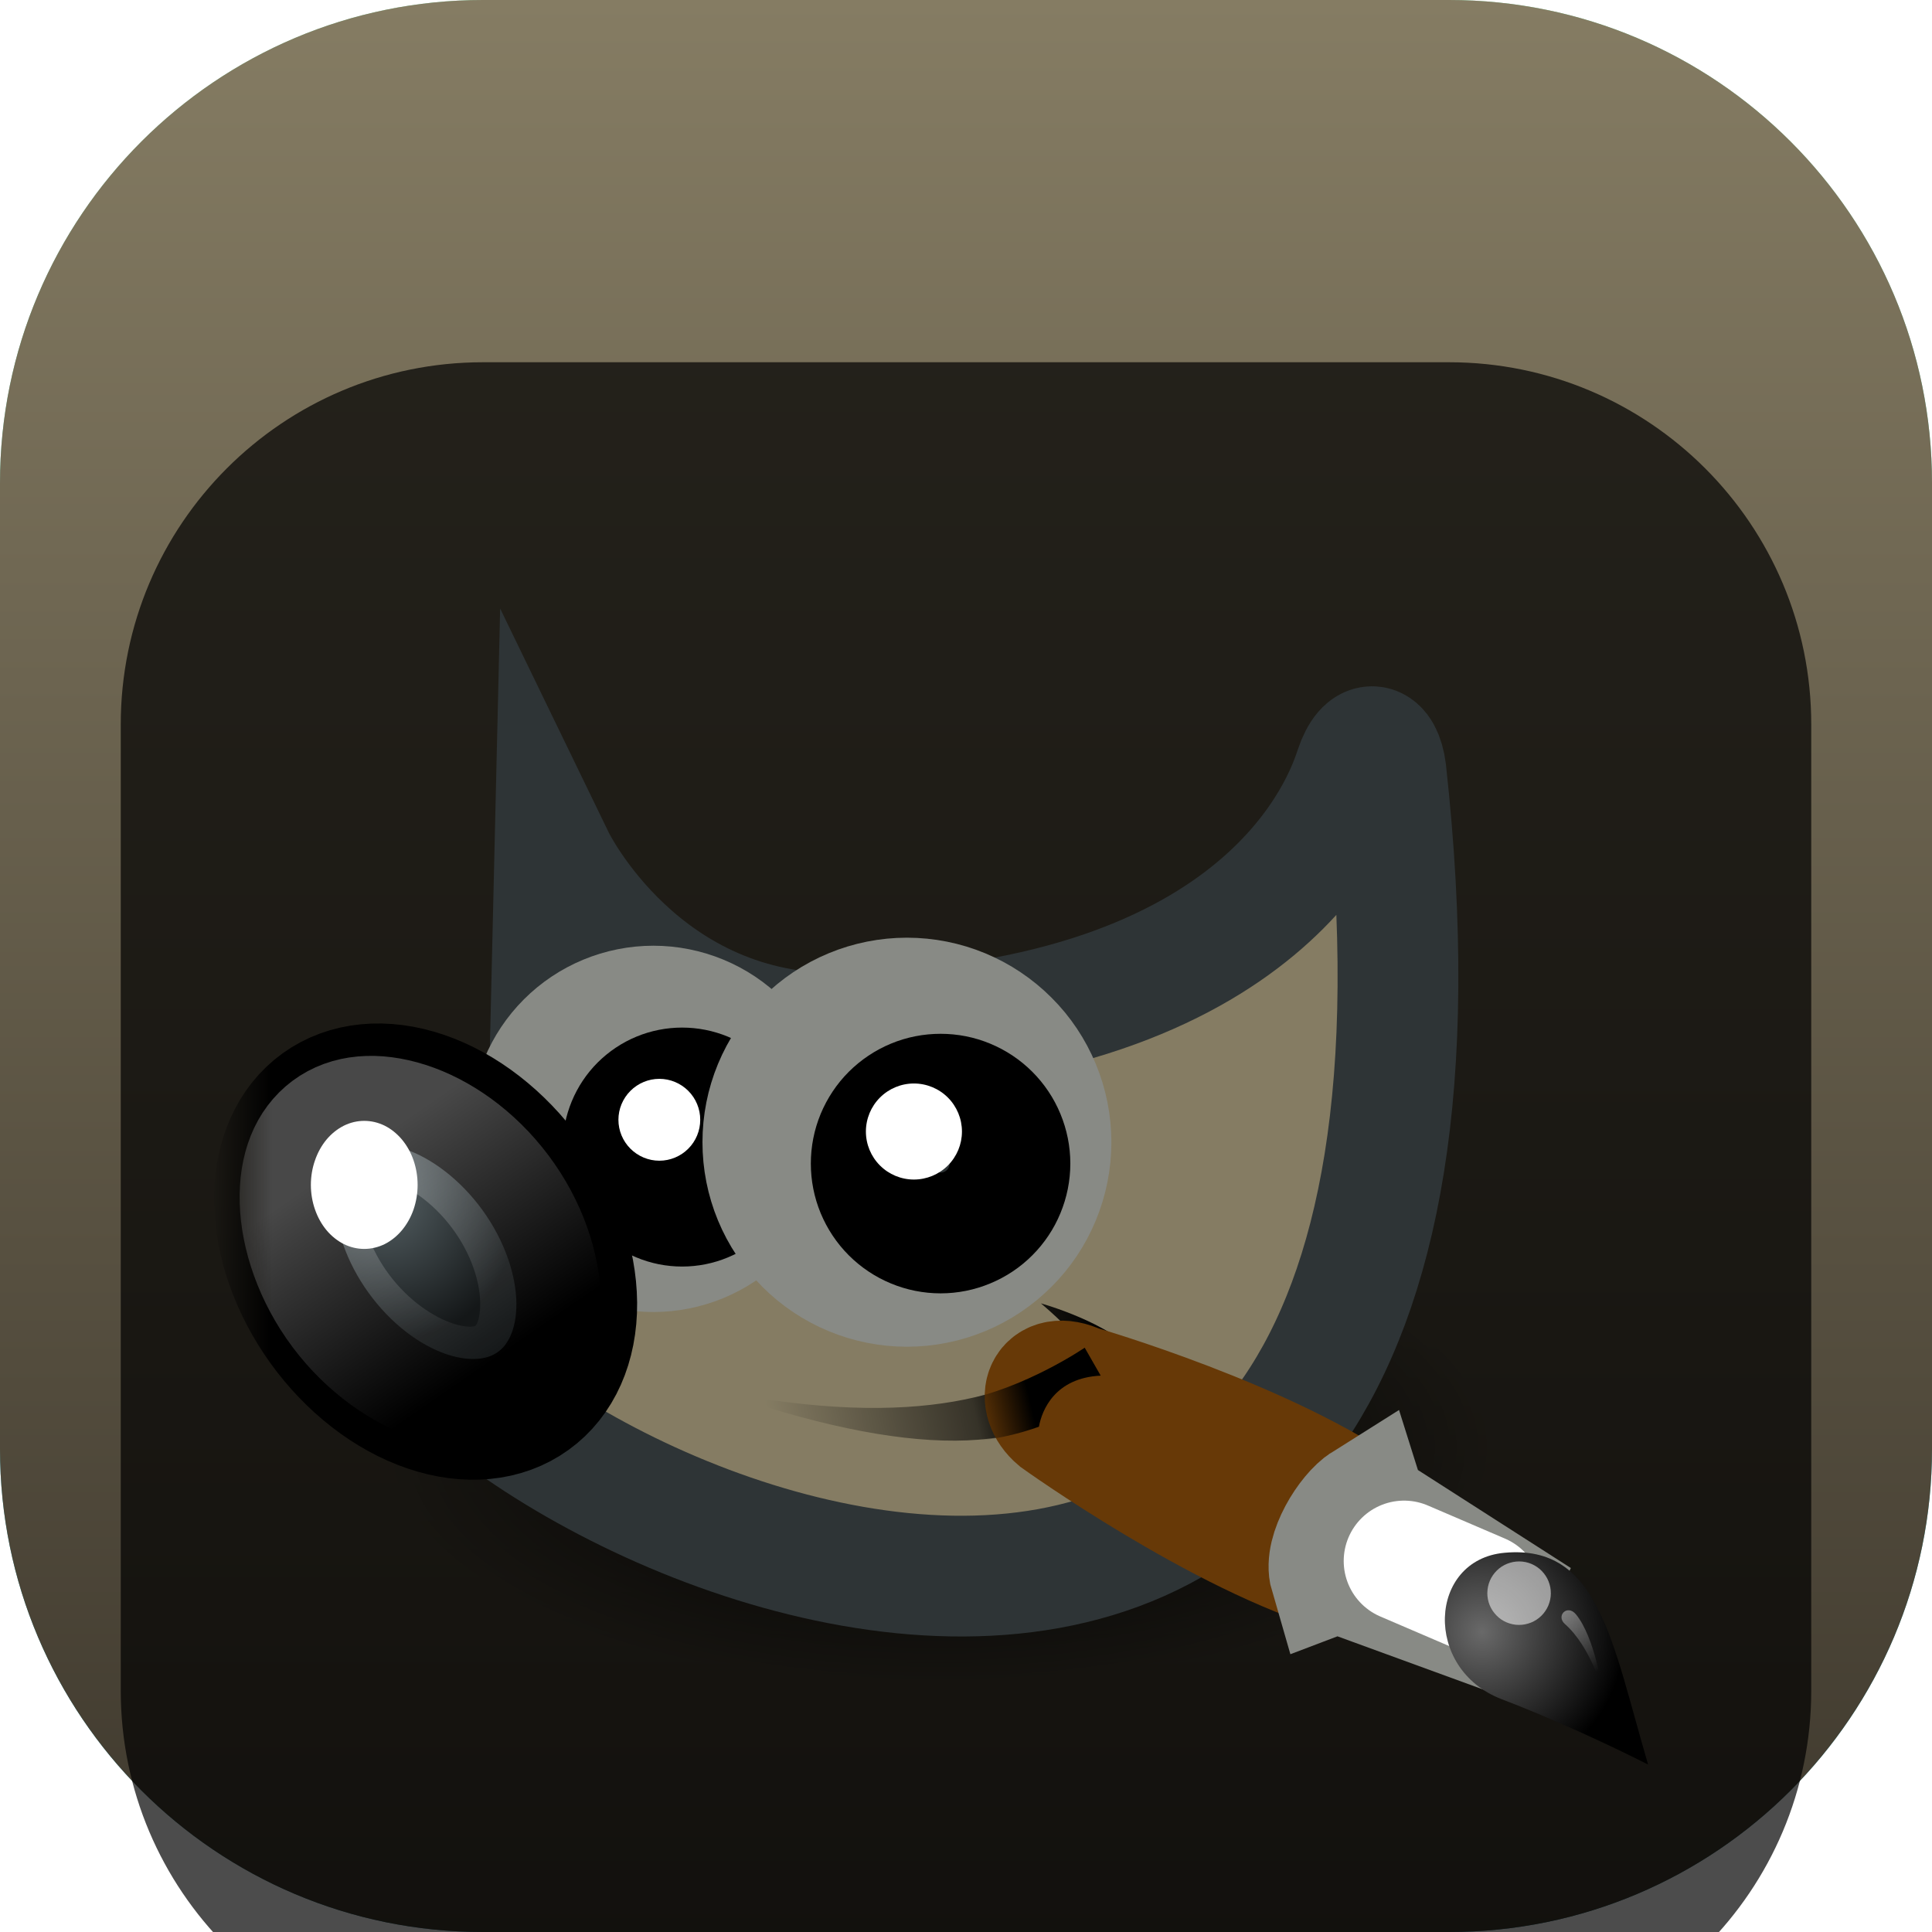 <svg width="32" height="32" viewBox="0 0 32 32" fill="none" xmlns="http://www.w3.org/2000/svg">
<g clip-path="url(#clip0_31_8759)">
<path d="M24 0H8C3.582 0 0 3.582 0 8V24C0 28.418 3.582 32 8 32H24C28.418 32 32 28.418 32 24V8C32 3.582 28.418 0 24 0Z" fill="url(#paint0_linear_31_8759)"/>
<path d="M24 0H8C3.582 0 0 3.582 0 8V24C0 28.418 3.582 32 8 32H24C28.418 32 32 28.418 32 24V8C32 3.582 28.418 0 24 0Z" fill="url(#paint1_linear_31_8759)"/>
<g filter="url(#filter0_i_31_8759)">
<path d="M24 2H8C4.686 2 2 4.686 2 8V24C2 27.314 4.686 30 8 30H24C27.314 30 30 27.314 30 24V8C30 4.686 27.314 2 24 2Z" fill="black" fill-opacity="0.7"/>
<mask id="mask0_31_8759" style="mask-type:luminance" maskUnits="userSpaceOnUse" x="4" y="4" width="24" height="24">
<path d="M28 4H4V28H28V4Z" fill="white"/>
</mask>
<g mask="url(#mask0_31_8759)">
<path fill-rule="evenodd" clip-rule="evenodd" d="M24.688 19.969C24.688 20.49 24.451 21.006 23.993 21.488C23.534 21.969 22.862 22.407 22.015 22.775C21.168 23.144 20.162 23.436 19.055 23.635C17.947 23.835 16.761 23.938 15.562 23.938C14.364 23.938 13.178 23.835 12.07 23.635C10.963 23.436 9.957 23.144 9.11 22.775C8.263 22.407 7.591 21.969 7.132 21.488C6.674 21.006 6.438 20.49 6.438 19.969C6.438 19.448 6.674 18.931 7.132 18.45C7.591 17.968 8.263 17.531 9.11 17.162C9.957 16.794 10.963 16.502 12.07 16.302C13.178 16.103 14.364 16 15.562 16C16.761 16 17.947 16.103 19.055 16.302C20.162 16.502 21.168 16.794 22.015 17.162C22.862 17.531 23.534 17.968 23.993 18.45C24.451 18.931 24.688 19.448 24.688 19.969Z" fill="url(#paint2_radial_31_8759)"/>
<path fill-rule="evenodd" clip-rule="evenodd" d="M9.187 10.234C9.187 10.234 10.624 13.198 13.986 13.114C21.033 12.937 22.268 9.262 22.445 8.731C22.622 8.201 22.892 8.281 22.955 8.771C25.253 29.631 7.006 20.681 6.358 17.128C9.982 16.068 9.098 14.035 9.098 14.035L9.187 10.234Z" fill="#857C63" stroke="#2E3436" stroke-width="2" stroke-miterlimit="10"/>
<path fill-rule="evenodd" clip-rule="evenodd" d="M11.869 19.033C15.239 19.707 16.954 19.082 17.959 18.307C17.694 17.964 17.241 17.588 17.241 17.588C17.241 17.588 18.417 17.915 18.832 18.45C19.245 18.983 18.985 19.312 18.877 19.994C18.636 19.395 18.187 19.17 18.126 18.932C17.223 20.181 14.973 20.129 11.869 19.033Z" fill="url(#paint3_linear_31_8759)"/>
<path fill-rule="evenodd" clip-rule="evenodd" d="M12.855 14.697C12.855 14.965 12.803 15.229 12.7 15.476C12.598 15.722 12.448 15.947 12.26 16.135C12.071 16.324 11.847 16.474 11.6 16.576C11.353 16.678 11.089 16.731 10.822 16.731C10.555 16.731 10.291 16.678 10.044 16.576C9.797 16.474 9.573 16.324 9.384 16.135C9.196 15.947 9.046 15.722 8.944 15.476C8.842 15.229 8.789 14.965 8.789 14.697C8.789 14.431 8.842 14.166 8.944 13.919C9.046 13.673 9.196 13.448 9.384 13.26C9.573 13.071 9.797 12.921 10.044 12.819C10.291 12.717 10.555 12.664 10.822 12.664C11.089 12.664 11.353 12.717 11.6 12.819C11.847 12.921 12.071 13.071 12.26 13.26C12.448 13.448 12.598 13.673 12.7 13.919C12.803 14.166 12.855 14.431 12.855 14.697Z" fill="#DBDBD7" stroke="#888A85" stroke-width="2" stroke-miterlimit="10"/>
<path fill-rule="evenodd" clip-rule="evenodd" d="M8.806 15.463C9.279 16.119 9.547 16.882 9.553 17.583C9.558 18.285 9.299 18.867 8.833 19.203C8.368 19.54 7.733 19.601 7.069 19.375C6.405 19.149 5.766 18.653 5.293 17.997C4.82 17.342 4.551 16.579 4.546 15.878C4.541 15.176 4.799 14.594 5.265 14.258C5.731 13.921 6.366 13.86 7.03 14.086C7.694 14.312 8.332 14.808 8.806 15.463Z" fill="url(#paint4_radial_31_8759)" stroke="black" stroke-width="2" stroke-miterlimit="10"/>
<path fill-rule="evenodd" clip-rule="evenodd" d="M12.277 14.999C12.277 15.127 12.252 15.255 12.203 15.373C12.153 15.492 12.081 15.6 11.99 15.691C11.899 15.782 11.792 15.854 11.673 15.903C11.554 15.953 11.427 15.978 11.298 15.978C11.17 15.978 11.042 15.953 10.924 15.903C10.805 15.854 10.697 15.782 10.606 15.691C10.515 15.6 10.443 15.492 10.394 15.373C10.345 15.255 10.319 15.127 10.319 14.999C10.319 14.87 10.345 14.743 10.394 14.624C10.443 14.505 10.515 14.397 10.606 14.306C10.697 14.216 10.805 14.143 10.924 14.094C11.042 14.045 11.17 14.02 11.298 14.02C11.427 14.02 11.554 14.045 11.673 14.094C11.792 14.143 11.899 14.216 11.99 14.306C12.081 14.397 12.153 14.505 12.203 14.624C12.252 14.743 12.277 14.87 12.277 14.999Z" fill="#2E3436" stroke="black" stroke-width="2" stroke-miterlimit="10"/>
<path opacity="0.281" fill-rule="evenodd" clip-rule="evenodd" d="M5.442 14.704C5.123 14.943 4.955 15.348 4.97 15.898C4.985 16.447 5.202 17.12 5.647 17.714C6.092 18.308 6.676 18.705 7.199 18.874C7.722 19.043 8.158 18.995 8.477 18.756C8.797 18.517 8.966 18.093 8.953 17.541C8.94 16.989 8.729 16.33 8.285 15.737C7.841 15.145 7.268 14.757 6.742 14.589C6.216 14.422 5.762 14.465 5.442 14.704Z" stroke="url(#paint5_linear_31_8759)" stroke-width="2" stroke-miterlimit="10"/>
<path fill-rule="evenodd" clip-rule="evenodd" d="M6.917 15.626C6.917 15.765 6.894 15.903 6.85 16.032C6.806 16.16 6.74 16.277 6.658 16.376C6.576 16.474 6.479 16.552 6.372 16.606C6.264 16.659 6.149 16.686 6.033 16.686C5.917 16.686 5.802 16.659 5.695 16.606C5.588 16.552 5.49 16.474 5.408 16.376C5.326 16.277 5.261 16.16 5.217 16.032C5.172 15.903 5.149 15.765 5.149 15.626C5.149 15.486 5.172 15.348 5.217 15.22C5.261 15.091 5.326 14.974 5.408 14.875C5.49 14.777 5.588 14.699 5.695 14.645C5.802 14.592 5.917 14.565 6.033 14.565C6.149 14.565 6.264 14.592 6.372 14.645C6.479 14.699 6.576 14.777 6.658 14.875C6.74 14.974 6.806 15.091 6.85 15.22C6.894 15.348 6.917 15.486 6.917 15.626Z" fill="white"/>
<path fill-rule="evenodd" clip-rule="evenodd" d="M11.598 14.547C11.598 14.727 11.527 14.899 11.4 15.026C11.273 15.153 11.101 15.225 10.921 15.225C10.741 15.225 10.569 15.153 10.442 15.026C10.315 14.899 10.243 14.727 10.243 14.547C10.243 14.367 10.315 14.195 10.442 14.068C10.569 13.941 10.741 13.869 10.921 13.869C11.101 13.869 11.273 13.941 11.4 14.068C11.527 14.195 11.598 14.367 11.598 14.547Z" fill="white"/>
<path fill-rule="evenodd" clip-rule="evenodd" d="M17.408 14.918C17.408 15.232 17.346 15.542 17.226 15.832C17.106 16.122 16.931 16.385 16.709 16.606C16.487 16.828 16.224 17.004 15.935 17.124C15.645 17.244 15.335 17.306 15.021 17.306C14.708 17.306 14.397 17.244 14.108 17.124C13.818 17.004 13.555 16.828 13.334 16.606C13.112 16.385 12.936 16.122 12.816 15.832C12.696 15.542 12.635 15.232 12.635 14.918C12.635 14.605 12.696 14.295 12.816 14.005C12.936 13.715 13.112 13.452 13.334 13.231C13.555 13.009 13.818 12.833 14.108 12.713C14.397 12.593 14.708 12.531 15.021 12.531C15.335 12.531 15.645 12.593 15.935 12.713C16.224 12.833 16.487 13.009 16.709 13.231C16.931 13.452 17.106 13.715 17.226 14.005C17.346 14.295 17.408 14.605 17.408 14.918Z" fill="#DBDBD7" stroke="#888A85" stroke-width="2" stroke-miterlimit="10"/>
<path fill-rule="evenodd" clip-rule="evenodd" d="M16.728 15.272C16.728 15.423 16.698 15.572 16.64 15.712C16.583 15.851 16.498 15.978 16.391 16.085C16.285 16.192 16.158 16.276 16.018 16.334C15.879 16.392 15.73 16.422 15.579 16.422C15.428 16.422 15.278 16.392 15.139 16.334C14.999 16.276 14.873 16.192 14.766 16.085C14.659 15.978 14.575 15.851 14.517 15.712C14.459 15.572 14.43 15.423 14.43 15.272C14.43 15.121 14.459 14.972 14.517 14.832C14.575 14.693 14.659 14.566 14.766 14.459C14.873 14.353 14.999 14.268 15.139 14.21C15.278 14.152 15.428 14.123 15.579 14.123C15.73 14.123 15.879 14.152 16.018 14.21C16.158 14.268 16.285 14.353 16.391 14.459C16.498 14.566 16.583 14.693 16.64 14.832C16.698 14.972 16.728 15.121 16.728 15.272Z" fill="#2E3436" stroke="black" stroke-width="2" stroke-miterlimit="10"/>
<path fill-rule="evenodd" clip-rule="evenodd" d="M15.933 14.742C15.933 14.953 15.849 15.155 15.7 15.304C15.551 15.453 15.348 15.537 15.137 15.537C14.926 15.537 14.724 15.453 14.575 15.304C14.426 15.155 14.342 14.953 14.342 14.742C14.342 14.531 14.426 14.328 14.575 14.179C14.724 14.03 14.926 13.946 15.137 13.946C15.348 13.946 15.551 14.03 15.7 14.179C15.849 14.328 15.933 14.531 15.933 14.742Z" fill="white"/>
<path d="M22.294 22.046L22.757 21.123C21.034 19.863 17.857 18.945 17.857 18.945C17.306 18.689 17.133 19.183 17.514 19.505C17.514 19.505 20.23 21.453 22.294 22.046Z" fill="url(#paint6_linear_31_8759)" stroke="#673907" stroke-width="2" stroke-linecap="round"/>
<path d="M24.503 22.896L24.751 22.347L22.827 21.114L22.674 21.102L22.607 20.889C22.328 21.064 21.922 21.714 22.029 22.08L22.237 22.001L22.35 22.11L24.503 22.896Z" fill="url(#paint7_linear_31_8759)" stroke="#888A85" stroke-width="2" stroke-linecap="round"/>
<path d="M23.256 21.855L24.533 22.403" stroke="white" stroke-width="2" stroke-linecap="round" stroke-linejoin="round"/>
<path d="M27.298 25.227C26.699 23.191 26.486 21.575 24.919 21.719C23.655 21.834 23.567 23.644 24.872 24.144C26.13 24.625 27.298 25.227 27.298 25.227Z" fill="url(#paint8_radial_31_8759)"/>
<path opacity="0.528" d="M25.012 21.884C25.078 21.864 25.148 21.858 25.216 21.865C25.285 21.872 25.352 21.893 25.412 21.926C25.473 21.959 25.527 22.004 25.57 22.058C25.613 22.111 25.646 22.173 25.665 22.239C25.685 22.305 25.691 22.375 25.684 22.444C25.676 22.512 25.656 22.579 25.623 22.639C25.589 22.7 25.545 22.754 25.491 22.797C25.437 22.84 25.376 22.873 25.309 22.892C25.243 22.912 25.174 22.918 25.105 22.911C25.036 22.903 24.97 22.883 24.909 22.85C24.848 22.817 24.795 22.772 24.752 22.718C24.708 22.665 24.676 22.603 24.656 22.537C24.637 22.47 24.63 22.401 24.638 22.332C24.645 22.263 24.666 22.197 24.699 22.136C24.732 22.076 24.777 22.022 24.83 21.979C24.884 21.935 24.946 21.903 25.012 21.884Z" fill="white"/>
<path d="M22.72 21.135C22.764 21.122 22.811 21.118 22.857 21.123C22.904 21.128 22.949 21.142 22.989 21.164C23.03 21.186 23.067 21.216 23.096 21.253C23.125 21.289 23.147 21.331 23.16 21.375C23.173 21.42 23.177 21.467 23.173 21.513C23.168 21.559 23.154 21.604 23.131 21.645C23.109 21.686 23.079 21.722 23.043 21.752C23.006 21.781 22.965 21.803 22.92 21.816C22.875 21.829 22.828 21.833 22.782 21.828C22.736 21.823 22.691 21.809 22.65 21.787C22.609 21.765 22.573 21.735 22.544 21.698C22.514 21.662 22.492 21.621 22.479 21.576C22.466 21.531 22.462 21.484 22.467 21.438C22.472 21.392 22.486 21.347 22.508 21.306C22.53 21.265 22.561 21.229 22.597 21.2C22.633 21.17 22.675 21.148 22.72 21.135Z" fill="white"/>
<path opacity="0.428" d="M26.546 24.009C26.546 24.009 26.35 23.278 25.919 22.898C25.767 22.763 25.959 22.565 26.103 22.739C26.414 23.115 26.546 24.009 26.546 24.009Z" fill="url(#paint9_linear_31_8759)"/>
<path fill-rule="evenodd" clip-rule="evenodd" d="M15.502 19.868C16.251 19.94 16.927 19.732 17.208 19.631C17.257 19.354 17.476 18.821 18.231 18.785L17.966 18.322C17.966 18.322 16.983 18.995 15.933 19.194L15.502 19.868Z" fill="url(#paint10_linear_31_8759)"/>
</g>
</g>
</g>
<defs>
<filter id="filter0_i_31_8759" x="2" y="2" width="28" height="32" filterUnits="userSpaceOnUse" color-interpolation-filters="sRGB">
<feFlood flood-opacity="0" result="BackgroundImageFix"/>
<feBlend mode="normal" in="SourceGraphic" in2="BackgroundImageFix" result="shape"/>
<feColorMatrix in="SourceAlpha" type="matrix" values="0 0 0 0 0 0 0 0 0 0 0 0 0 0 0 0 0 0 127 0" result="hardAlpha"/>
<feOffset dy="4"/>
<feGaussianBlur stdDeviation="2"/>
<feComposite in2="hardAlpha" operator="arithmetic" k2="-1" k3="1"/>
<feColorMatrix type="matrix" values="0 0 0 0 0 0 0 0 0 0 0 0 0 0 0 0 0 0 0.25 0"/>
<feBlend mode="normal" in2="shape" result="effect1_innerShadow_31_8759"/>
</filter>
<linearGradient id="paint0_linear_31_8759" x1="15.903" y1="32.025" x2="15.903" y2="-0.021" gradientUnits="userSpaceOnUse">
<stop stop-color="#2CA0B9"/>
<stop offset="1" stop-color="#87DEAA"/>
</linearGradient>
<linearGradient id="paint1_linear_31_8759" x1="16" y1="0" x2="16" y2="32" gradientUnits="userSpaceOnUse">
<stop stop-color="#857C63"/>
<stop offset="1" stop-color="#3E382D"/>
</linearGradient>
<radialGradient id="paint2_radial_31_8759" cx="0" cy="0" r="1" gradientUnits="userSpaceOnUse" gradientTransform="translate(15.562 19.969) scale(9.125 3.969)">
<stop/>
<stop offset="1" stop-opacity="0"/>
</radialGradient>
<linearGradient id="paint3_linear_31_8759" x1="18.257" y1="18.215" x2="12.689" y2="19.32" gradientUnits="userSpaceOnUse">
<stop/>
<stop offset="1" stop-opacity="0"/>
</linearGradient>
<radialGradient id="paint4_radial_31_8759" cx="0" cy="0" r="1" gradientUnits="userSpaceOnUse" gradientTransform="translate(6.237 15.668) rotate(-30) scale(2.224 2.596)">
<stop stop-color="#5B676B"/>
<stop offset="1" stop-color="#141718"/>
</radialGradient>
<linearGradient id="paint5_linear_31_8759" x1="5.888" y1="15.123" x2="8.22" y2="18.504" gradientUnits="userSpaceOnUse">
<stop stop-color="white"/>
<stop offset="1" stop-color="white" stop-opacity="0"/>
</linearGradient>
<linearGradient id="paint6_linear_31_8759" x1="21.18" y1="20.027" x2="20.141" y2="22.296" gradientUnits="userSpaceOnUse">
<stop stop-color="#6E3D09"/>
<stop offset="0.242" stop-color="#EA8113"/>
<stop offset="0.621" stop-color="#5C3307"/>
<stop offset="1" stop-color="#E07C12"/>
</linearGradient>
<linearGradient id="paint7_linear_31_8759" x1="23.406" y1="22.491" x2="23.863" y2="21.569" gradientUnits="userSpaceOnUse">
<stop stop-color="#BDBDBD"/>
<stop offset="0.333" stop-color="#E2E2E2"/>
<stop offset="0.667" stop-color="#A3A3A3"/>
<stop offset="1" stop-color="#DDDDDD"/>
</linearGradient>
<radialGradient id="paint8_radial_31_8759" cx="0" cy="0" r="1" gradientUnits="userSpaceOnUse" gradientTransform="translate(24.544 23.026) rotate(-106.415) scale(2.422 2.361)">
<stop stop-color="#696969"/>
<stop offset="1"/>
</radialGradient>
<linearGradient id="paint9_linear_31_8759" x1="25.979" y1="22.543" x2="26.564" y2="23.627" gradientUnits="userSpaceOnUse">
<stop stop-color="white"/>
<stop offset="1" stop-color="white" stop-opacity="0"/>
</linearGradient>
<linearGradient id="paint10_linear_31_8759" x1="17.082" y1="19.272" x2="16.165" y2="19.493" gradientUnits="userSpaceOnUse">
<stop/>
<stop offset="1" stop-opacity="0"/>
</linearGradient>
<clipPath id="clip0_31_8759">
<rect width="32" height="32" fill="white"/>
</clipPath>
</defs>
</svg>
